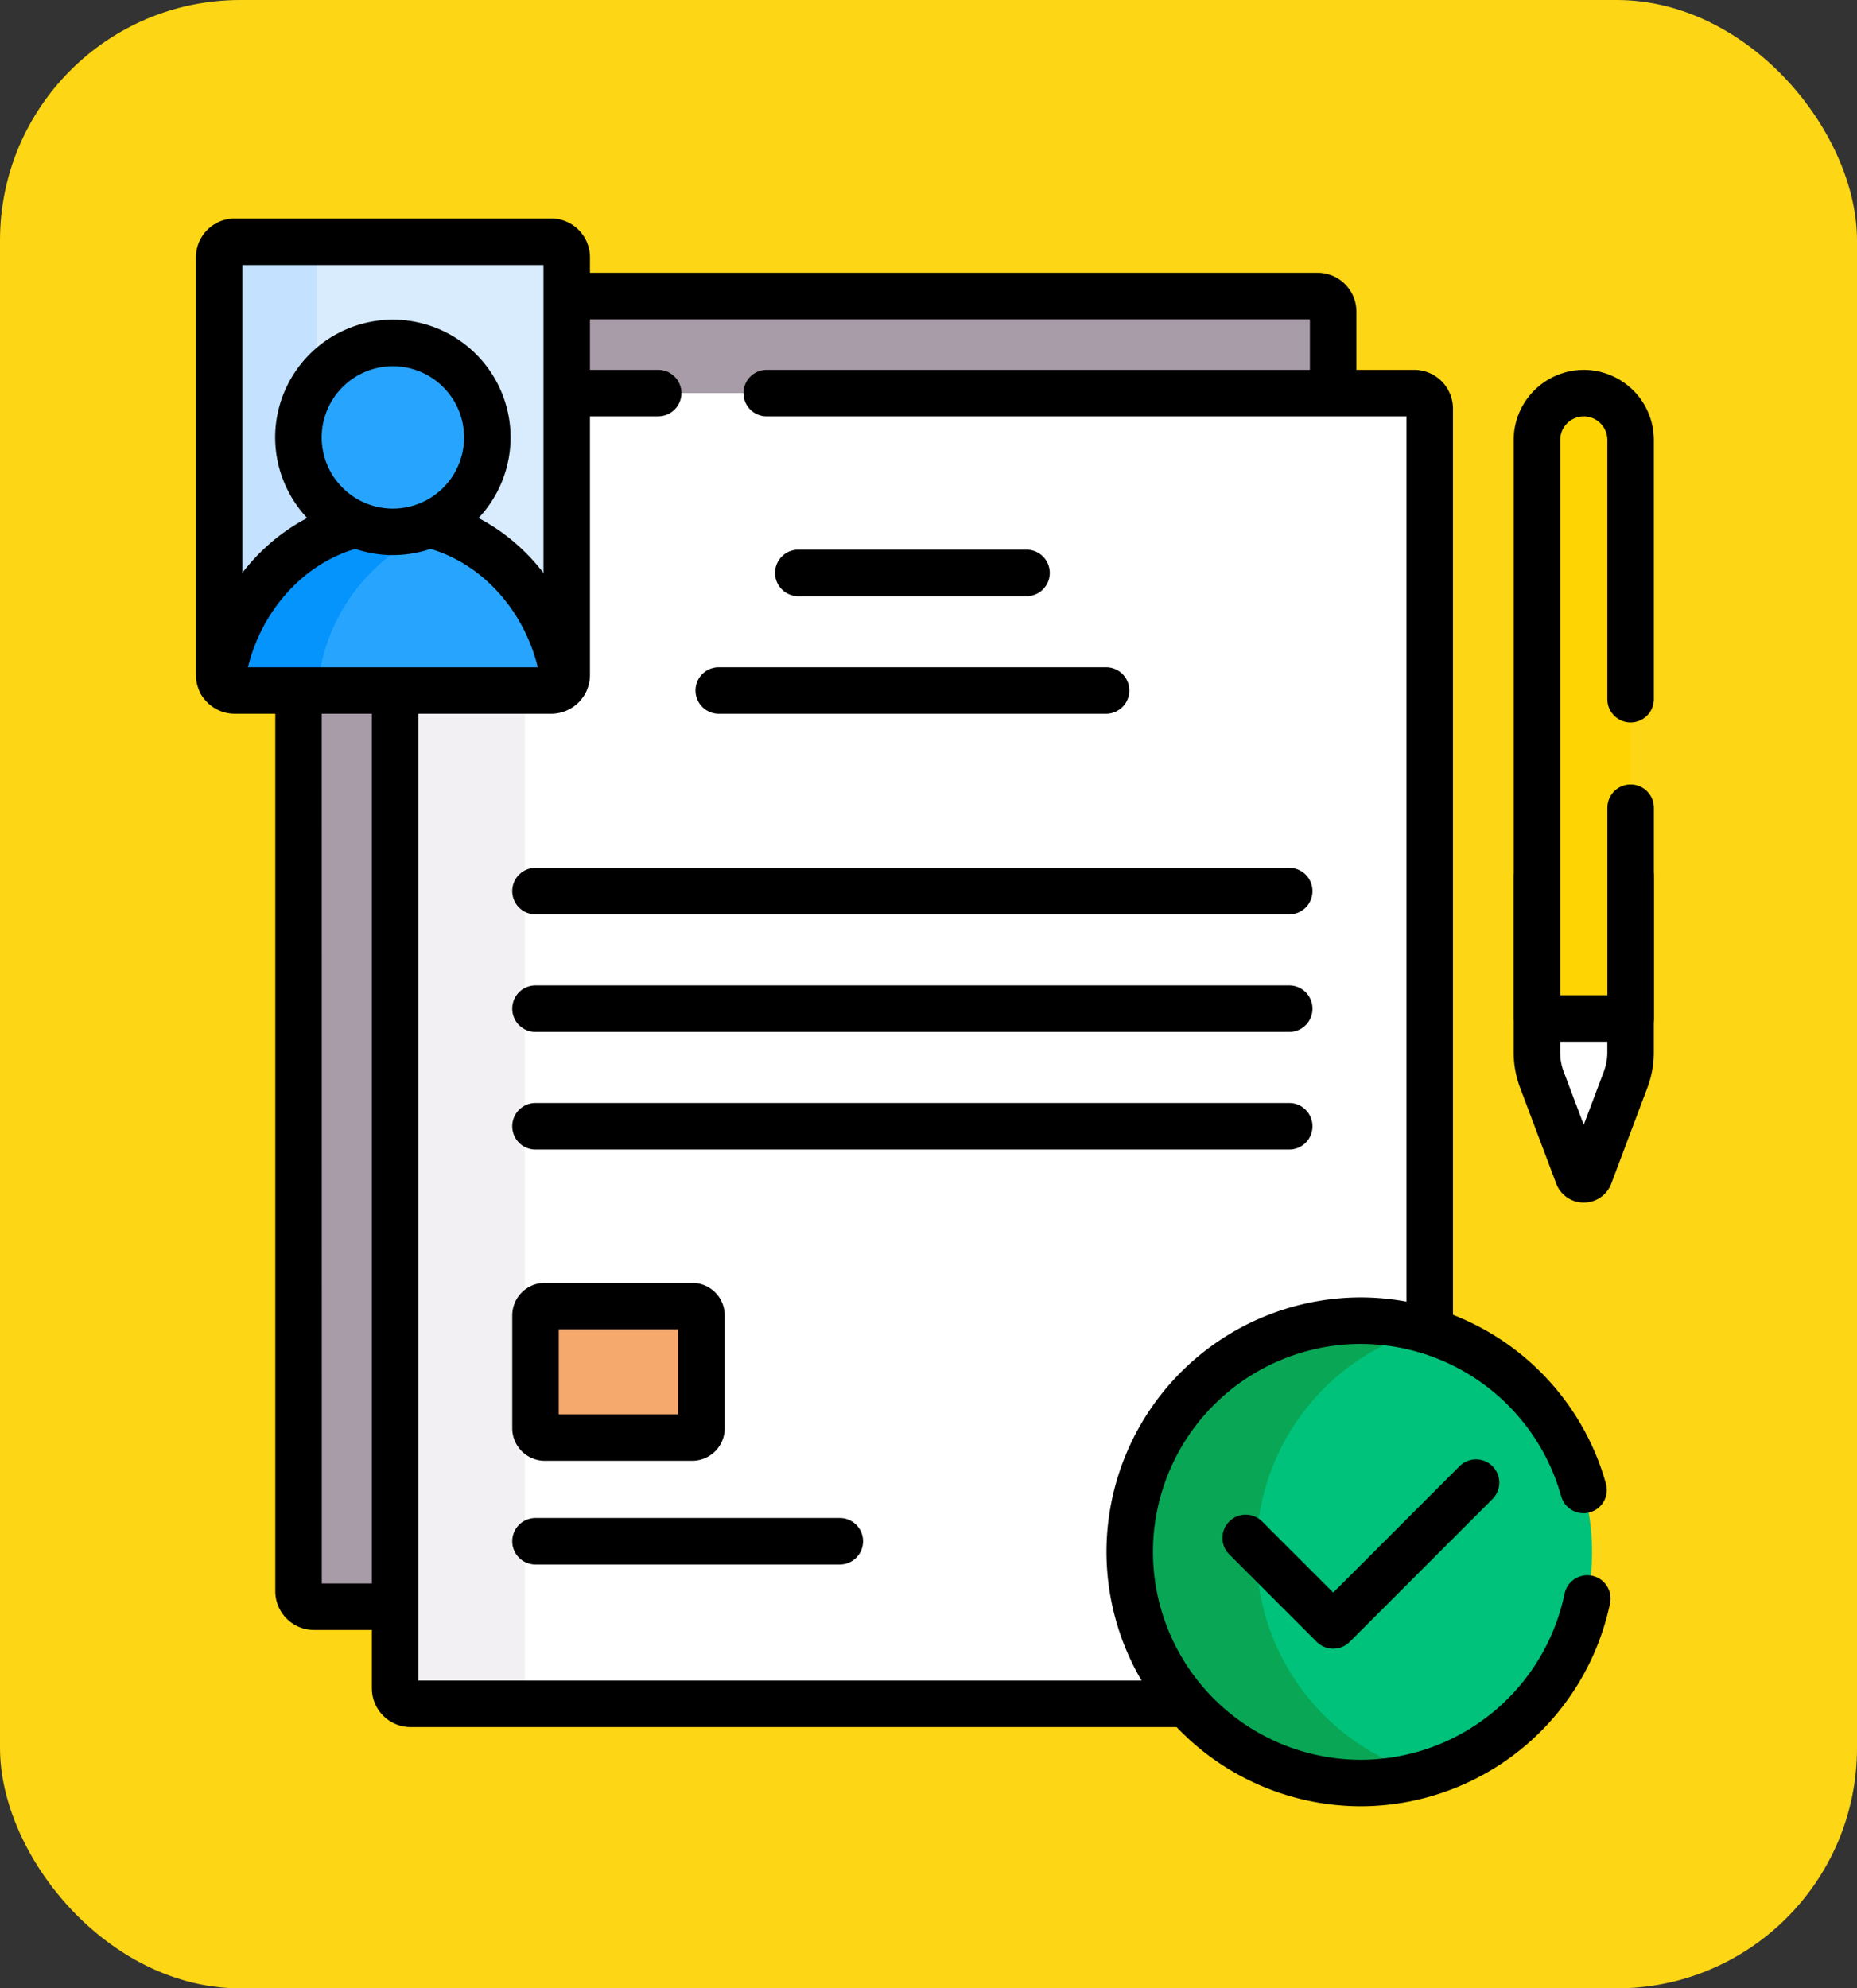 <svg xmlns="http://www.w3.org/2000/svg" xmlns:xlink="http://www.w3.org/1999/xlink" width="85" height="91" viewBox="0 0 85 91">
  <rect x="0" y="0" width="85" height="91" fill="#333333" stroke="none"/>
  <defs>
    <clipPath id="clip-path">
      <path id="path12288" d="M0-682.665H72.666V-610H0Z" transform="translate(0 682.665)"/>
    </clipPath>
  </defs>
  <g id="Grupo_1062175" data-name="Grupo 1062175" transform="translate(-190 -6730)">
    <rect id="Rectángulo_372710" data-name="Rectángulo 372710" width="85" height="91" rx="11" transform="translate(190 6730)" fill="#fdd615"/>
    <g id="g12282" transform="translate(196 7422.665)">
      <g id="g12284" transform="translate(0 -682.665)">
        <g id="g12286" clip-path="url(#clip-path)">
          <g id="g12292" transform="translate(7.664 3.548)">
            <path id="path12294" d="M-391.579-503.564h-45.937a.71.71,0,0,1-.71-.71v-58.568a.71.71,0,0,1,.71-.71h45.937a.71.71,0,0,1,.71.71v58.568a.71.71,0,0,1-.71.71" transform="translate(438.226 563.551)" fill="#a79ca7"/>
          </g>
          <g id="g12296" transform="translate(6.6 2.484)">
            <path id="path12298" d="M-400.514-511.435h-45.937a1.776,1.776,0,0,1-1.774-1.774v-58.568a1.776,1.776,0,0,1,1.774-1.774h45.937a1.776,1.776,0,0,1,1.774,1.774v58.568A1.776,1.776,0,0,1-400.514-511.435Zm-45.582-2.129h45.227v-57.858H-446.1Z" transform="translate(448.226 573.551)"/>
          </g>
          <g id="g12300" transform="translate(12.085 7.991)">
            <path id="path12302" d="M-391.58-503.564h-45.937a.71.71,0,0,1-.71-.71v-58.568a.71.71,0,0,1,.71-.71h45.937a.71.71,0,0,1,.71.71v58.568a.71.71,0,0,1-.71.71" transform="translate(438.227 563.551)" fill="#fff"/>
          </g>
          <g id="g12304" transform="translate(12.085 21.603)">
            <path id="path12306" d="M-49.857-383.341v-45.665H-55.8v45.665a.71.71,0,0,0,.71.71h5.939a.71.71,0,0,1-.71-.71" transform="translate(55.796 429.007)" fill="#f3f0f3"/>
          </g>
          <g id="g12308" transform="translate(11.021 6.927)">
            <path id="path12310" d="M-75.418,52.116h-45.937a1.776,1.776,0,0,1-1.774-1.774V-8.226A1.776,1.776,0,0,1-121.355-10h11.332a1.064,1.064,0,0,1,1.064,1.064,1.064,1.064,0,0,1-1.064,1.064H-121V49.987h45.228V-7.871h-29.283a1.064,1.064,0,0,1-1.064-1.064A1.064,1.064,0,0,1-105.055-10h29.637a1.776,1.776,0,0,1,1.774,1.774V50.342A1.776,1.776,0,0,1-75.418,52.116Z" transform="translate(123.129 10)"/>
          </g>
          <g id="g12312" transform="translate(64.349 30.088)">
            <path id="path12314" d="M0,0H4.287V8.077A3.549,3.549,0,0,1,4.059,9.33L2.409,13.7a.284.284,0,0,1-.531,0L.229,9.33A3.549,3.549,0,0,1,0,8.077Z" fill="#fff"/>
          </g>
          <g id="g12316" transform="translate(63.284 29.024)">
            <path id="path12318" d="M-8.936-10h4.287A1.064,1.064,0,0,1-3.584-8.936V-.858a4.6,4.6,0,0,1-.3,1.629L-5.53,5.14a1.338,1.338,0,0,1-1.261.872A1.338,1.338,0,0,1-8.053,5.14L-9.7.771A4.6,4.6,0,0,1-10-.858V-8.936A1.064,1.064,0,0,1-8.936-10Zm3.223,2.129H-7.871V-.858a2.476,2.476,0,0,0,.16.877l.919,2.435L-5.873.019a2.476,2.476,0,0,0,.16-.877Z" transform="translate(10 10)"/>
          </g>
          <g id="g12320" transform="translate(64.349 7.991)">
            <path id="path12322" d="M-35.991-240.259v-26.477a2.144,2.144,0,0,0-2.144-2.144,2.144,2.144,0,0,0-2.144,2.144v26.477Z" transform="translate(40.279 268.879)" fill="#fed402"/>
          </g>
          <g id="g12324" transform="translate(63.284 6.927)">
            <path id="path12326" d="M-44.927-110.843h-4.287a1.064,1.064,0,0,1-1.064-1.064v-26.477a3.212,3.212,0,0,1,3.208-3.208,3.212,3.212,0,0,1,3.208,3.208v11.864a1.064,1.064,0,0,1-1.064,1.064,1.064,1.064,0,0,1-1.064-1.064v-11.864a1.08,1.08,0,0,0-1.079-1.079,1.08,1.08,0,0,0-1.079,1.079v25.413h2.159v-8.582a1.064,1.064,0,0,1,1.064-1.064,1.064,1.064,0,0,1,1.064,1.064v9.646A1.064,1.064,0,0,1-44.927-110.843Z" transform="translate(50.279 141.593)"/>
          </g>
          <g id="g12328" transform="translate(45.711 50.442)">
            <path id="path12330" d="M-177.629-88.814a10.58,10.58,0,0,1-10.58,10.58,10.58,10.58,0,0,1-10.58-10.58,10.58,10.58,0,0,1,10.58-10.58,10.58,10.58,0,0,1,10.58,10.58" transform="translate(198.789 99.394)" fill="#00c27a"/>
          </g>
          <g id="g12332" transform="translate(45.71 50.442)">
            <path id="path12334" d="M-48.651-88.814a10.582,10.582,0,0,1,7.682-10.175,10.575,10.575,0,0,0-2.9-.405,10.58,10.58,0,0,0-10.58,10.58,10.58,10.58,0,0,0,10.58,10.58,10.575,10.575,0,0,0,2.9-.405,10.582,10.582,0,0,1-7.682-10.175" transform="translate(54.447 99.394)" fill="#09a755"/>
          </g>
          <g id="g12336" transform="translate(44.646 49.377)">
            <path id="path12338" d="M-193.514-59.5a11.658,11.658,0,0,1-11.644-11.644,11.658,11.658,0,0,1,11.644-11.644,11.675,11.675,0,0,1,11.219,8.528,1.064,1.064,0,0,1-.741,1.31,1.064,1.064,0,0,1-1.31-.741,9.539,9.539,0,0,0-9.168-6.968,9.526,9.526,0,0,0-9.516,9.516,9.526,9.526,0,0,0,9.516,9.516,9.543,9.543,0,0,0,9.322-7.594,1.064,1.064,0,0,1,1.256-.829,1.064,1.064,0,0,1,.829,1.256A11.68,11.68,0,0,1-193.514-59.5Z" transform="translate(205.158 82.789)"/>
          </g>
          <g id="g12340" transform="translate(49.954 56.79)">
            <path id="path12342" d="M-4.929-25.106a1.061,1.061,0,0,1-.753-.312l-4.006-4.006a1.064,1.064,0,0,1,0-1.505,1.064,1.064,0,0,1,1.505,0l3.254,3.254L.855-33.46a1.064,1.064,0,0,1,1.505,0,1.064,1.064,0,0,1,0,1.505l-6.537,6.537A1.061,1.061,0,0,1-4.929-25.106Z" transform="translate(10 33.772)"/>
          </g>
          <g id="g12344" transform="translate(4.03 1.064)">
            <path id="path12346" d="M-127.568-172.412h-14.487a.71.71,0,0,1-.71-.71v-19.119a.71.71,0,0,1,.71-.71h14.487a.71.71,0,0,1,.71.71v19.119a.71.71,0,0,1-.71.71" transform="translate(142.765 192.95)" fill="#d8ecfe"/>
          </g>
          <g id="g12348" transform="translate(4.03 1.064)">
            <path id="path12350" d="M-37.567-166.455v-19.119a.71.71,0,0,1,.71-.71h-4.475a.71.71,0,0,0-.71.71v19.119a.71.71,0,0,0,.71.71h4.475a.71.71,0,0,1-.71-.71" transform="translate(42.043 186.284)" fill="#c4e2ff"/>
          </g>
          <g id="g12352" transform="translate(4.13 13.808)">
            <path id="path12354" d="M-5.118-65.438H9.369a.707.707,0,0,0,.61-.352C9.391-70,6.1-73.233,2.125-73.233S-5.141-70-5.728-65.79a.707.707,0,0,0,.61.352" transform="translate(5.728 73.233)" fill="#27a5fe"/>
          </g>
          <g id="g12356" transform="translate(4.13 14.005)">
            <path id="path12358" d="M-65.924-2.832A4.312,4.312,0,0,1-67.6-3.169a8.48,8.48,0,0,0-6.178,7.245.707.707,0,0,0,.61.352h4.433a.707.707,0,0,1-.61-.352,8.565,8.565,0,0,1,5.637-7.1q-.266-.085-.54-.151a4.311,4.311,0,0,1-1.677.337" transform="translate(73.777 3.169)" fill="#0593fc"/>
          </g>
          <g id="g12360" transform="translate(2.965 0)">
            <path id="path12362" d="M-136.5-180.283h-14.487a1.776,1.776,0,0,1-1.774-1.774v-19.119a1.776,1.776,0,0,1,1.774-1.774H-136.5a1.776,1.776,0,0,1,1.774,1.774v19.119A1.776,1.776,0,0,1-136.5-180.283Zm-14.132-2.129h13.777v-18.41h-13.777Z" transform="translate(152.765 202.95)"/>
          </g>
          <g id="g12364" transform="translate(3.065 12.743)">
            <path id="path12366" d="M-140.787-70.351a1.065,1.065,0,0,1-1.053-.918c-.518-3.72-3.441-6.525-6.8-6.525s-6.281,2.805-6.8,6.525a1.064,1.064,0,0,1-1.2.907,1.064,1.064,0,0,1-.907-1.2c.675-4.844,4.421-8.36,8.907-8.36s8.233,3.516,8.908,8.36a1.064,1.064,0,0,1-.907,1.2A1.075,1.075,0,0,1-140.787-70.351Z" transform="translate(157.557 79.922)"/>
          </g>
          <g id="g12368" transform="translate(7.659 5.695)">
            <path id="path12370" d="M-72.592-36.3a4.324,4.324,0,0,1-4.324,4.324A4.324,4.324,0,0,1-81.24-36.3a4.324,4.324,0,0,1,4.324-4.324A4.324,4.324,0,0,1-72.592-36.3" transform="translate(81.24 40.62)" fill="#27a5fe"/>
          </g>
          <g id="g12372" transform="translate(6.595 4.63)">
            <path id="path12374" d="M-85.852-50.62a5.394,5.394,0,0,1,5.388,5.388,5.394,5.394,0,0,1-5.388,5.388,5.394,5.394,0,0,1-5.388-5.388A5.394,5.394,0,0,1-85.852-50.62Zm0,8.648a3.263,3.263,0,0,0,3.259-3.259,3.263,3.263,0,0,0-3.259-3.259,3.263,3.263,0,0,0-3.259,3.259A3.263,3.263,0,0,0-85.852-41.972Z" transform="translate(91.24 50.62)"/>
          </g>
          <g id="g12376" transform="translate(17.447 59.474)">
            <path id="path12378" d="M4.993-7.871H-8.936A1.064,1.064,0,0,1-10-8.936,1.064,1.064,0,0,1-8.936-10H4.993A1.064,1.064,0,0,1,6.057-8.936,1.064,1.064,0,0,1,4.993-7.871Z" transform="translate(10 10)"/>
          </g>
          <g id="g12380" transform="translate(18.511 49.776)">
            <path id="path12382" d="M-60.2-50.489h-6.746a.426.426,0,0,1-.426-.426v-5.163a.426.426,0,0,1,.426-.426H-60.2a.426.426,0,0,1,.426.426v5.163a.426.426,0,0,1-.426.426" transform="translate(67.373 56.504)" fill="#f6a96c"/>
          </g>
          <g id="g12384" transform="translate(17.447 48.712)">
            <path id="path12386" d="M-69.137-58.36h-6.746a1.492,1.492,0,0,1-1.49-1.49v-5.163a1.492,1.492,0,0,1,1.49-1.49h6.746a1.492,1.492,0,0,1,1.49,1.49v5.163A1.492,1.492,0,0,1-69.137-58.36Zm-6.107-2.129h5.468v-3.886h-5.468Z" transform="translate(77.373 66.504)"/>
          </g>
          <g id="g12388" transform="translate(29.476 15.157)">
            <path id="path12390" d="M1.511-7.871H-8.936A1.064,1.064,0,0,1-10-8.936,1.064,1.064,0,0,1-8.936-10H1.511A1.064,1.064,0,0,1,2.575-8.936,1.064,1.064,0,0,1,1.511-7.871Z" transform="translate(10 10)"/>
          </g>
          <g id="g12392" transform="translate(25.836 20.538)">
            <path id="path12394" d="M8.791-7.871H-8.936A1.064,1.064,0,0,1-10-8.936,1.064,1.064,0,0,1-8.936-10H8.791A1.064,1.064,0,0,1,9.856-8.936,1.064,1.064,0,0,1,8.791-7.871Z" transform="translate(10 10)"/>
          </g>
          <g id="g12396" transform="translate(17.447 29.718)">
            <path id="path12398" d="M25.569-7.871h-34.5A1.064,1.064,0,0,1-10-8.936,1.064,1.064,0,0,1-8.936-10h34.5a1.064,1.064,0,0,1,1.064,1.064A1.064,1.064,0,0,1,25.569-7.871Z" transform="translate(10 10)"/>
          </g>
          <g id="g12400" transform="translate(17.447 35.1)">
            <path id="path12402" d="M25.569-7.871h-34.5A1.064,1.064,0,0,1-10-8.936,1.064,1.064,0,0,1-8.936-10h34.5a1.064,1.064,0,0,1,1.064,1.064A1.064,1.064,0,0,1,25.569-7.871Z" transform="translate(10 10)"/>
          </g>
          <g id="g12404" transform="translate(17.447 40.481)">
            <path id="path12406" d="M25.569-7.871h-34.5A1.064,1.064,0,0,1-10-8.936,1.064,1.064,0,0,1-8.936-10h34.5a1.064,1.064,0,0,1,1.064,1.064A1.064,1.064,0,0,1,25.569-7.871Z" transform="translate(10 10)"/>
          </g>
        </g>
      </g>
    </g>
  </g>
</svg>

